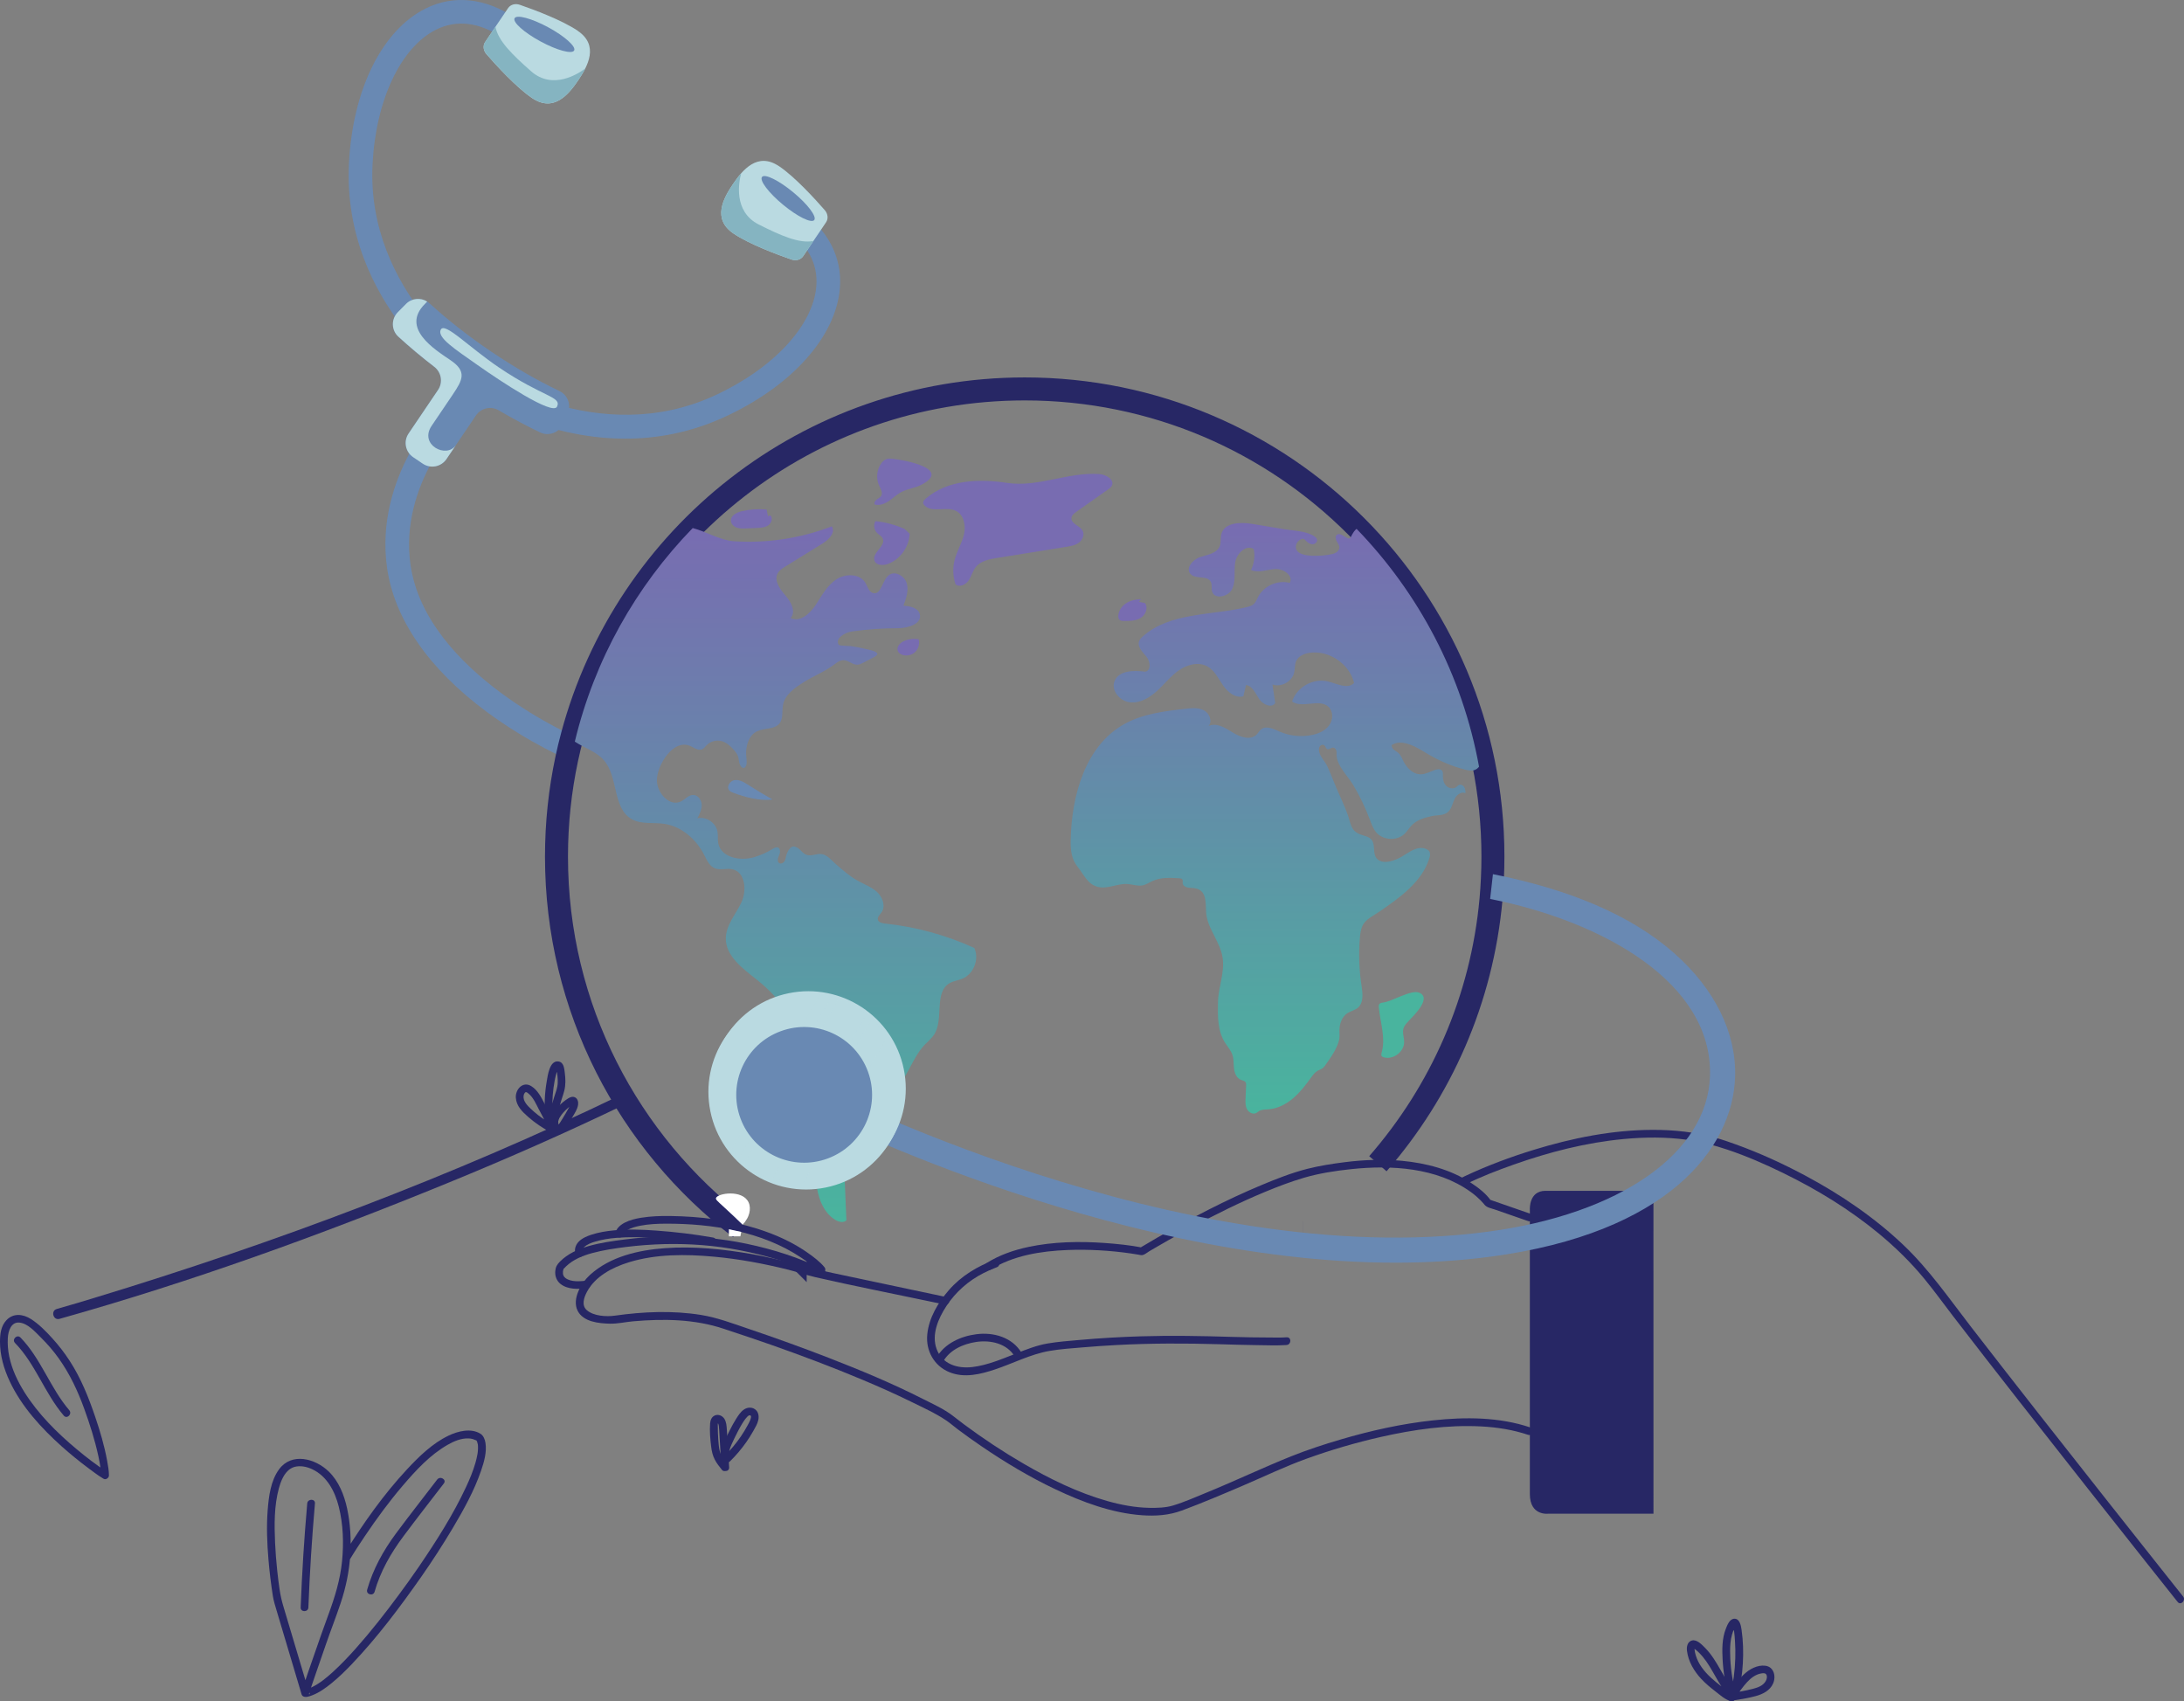 <svg width="475" height="370" viewBox="0 0 475 370" fill="none" xmlns="http://www.w3.org/2000/svg">
<rect x="0" y="0" width="475" height="370" fill="#808080" stroke="none"/>
<g clip-path="url(#clip0_331_408)">
<path d="M135.585 268.32C135.585 268.141 135.613 268.577 135.574 268.409C135.562 268.37 135.607 268.314 135.613 268.275C135.613 268.258 135.479 268.431 135.63 268.253C135.68 268.197 135.719 268.113 135.764 268.046C135.607 268.292 135.786 268.029 135.876 267.934C135.948 267.862 136.262 267.616 136.038 267.778C136.167 267.683 136.301 267.593 136.441 267.509C137.257 267.029 138.186 266.778 139.288 266.56C141.106 266.208 142.986 266.129 144.832 266.124C154.873 266.09 165.747 267.811 174.239 273.505C175.615 274.427 177.013 275.427 178.11 276.751C178.798 277.584 179.978 276.394 179.296 275.567C178.322 274.388 177.019 273.415 175.783 272.538C172.437 270.152 168.611 268.448 164.701 267.219C158.643 265.314 152.193 264.548 145.861 264.453C143.696 264.42 141.514 264.492 139.372 264.844C138.175 265.04 136.967 265.342 135.881 265.895C135.02 266.336 133.873 267.208 133.895 268.309C133.918 269.409 135.596 269.387 135.574 268.309L135.585 268.32Z" fill="#272765"/>
<path d="M75.999 339.297C77.067 337.509 78.214 335.766 79.377 334.039C81.906 330.284 84.591 326.619 87.533 323.172C90.476 319.724 93.535 316.394 97.395 314.192C98.783 313.399 100.299 312.784 101.82 312.824C102.245 312.835 102.34 312.846 102.76 312.947C103.095 313.03 103.336 313.215 103.582 313.237C103.7 313.248 103.666 313.377 103.504 313.17C103.593 313.287 103.744 313.5 103.588 313.226C103.627 313.287 103.672 313.349 103.705 313.41C103.8 313.567 103.806 313.667 103.75 313.477C103.823 313.706 103.884 313.935 103.935 314.17C103.968 314.332 103.923 313.941 103.935 314.209C103.935 314.293 103.951 314.377 103.957 314.461C103.968 314.651 103.968 314.841 103.963 315.031C103.957 315.254 103.94 315.472 103.918 315.696C103.912 315.774 103.867 316.103 103.901 315.874C103.884 316.008 103.862 316.142 103.839 316.271C103.728 316.908 103.577 317.534 103.398 318.154C102.883 319.936 102.172 321.657 101.389 323.334C98.559 329.424 94.895 335.145 91.124 340.688C89.704 342.778 88.221 344.828 86.722 346.857C83.785 350.829 80.737 354.729 77.453 358.423C75.853 360.222 74.192 361.982 72.407 363.608C71.054 364.837 69.61 366.049 67.96 366.865C67.597 367.044 67.518 367.083 67.132 367.206C66.981 367.256 66.825 367.301 66.668 367.335C66.601 367.351 66.528 367.357 66.461 367.374C66.276 367.435 66.517 367.374 66.383 367.385L67.11 367.798C67.697 368.569 67.076 368.586 67.222 368.312C67.261 368.245 67.272 368.145 67.294 368.067C67.39 367.759 67.496 367.452 67.597 367.15C67.899 366.256 68.201 365.368 68.508 364.474C69.292 362.194 70.086 359.914 70.875 357.635C71.904 354.64 73.067 351.69 74.074 348.684C75.216 345.281 75.943 341.794 76.178 338.213C76.396 334.816 76.206 331.346 75.484 328.016C74.846 325.094 73.666 322.11 71.473 319.998C68.548 317.182 63.468 315.83 60.727 319.501C58.881 321.97 58.456 325.401 58.221 328.379C57.941 331.972 58.087 335.592 58.389 339.174C58.613 341.817 58.932 344.454 59.34 347.069C59.508 348.136 59.821 349.12 60.129 350.159C61.902 356.104 63.675 362.049 65.449 367.994C65.493 368.139 65.538 368.284 65.577 368.435C65.885 369.469 67.507 369.028 67.194 367.988C65.348 361.803 63.502 355.612 61.656 349.427C61.276 348.153 61.001 347.002 60.811 345.683C60.604 344.286 60.436 342.945 60.28 341.448C60.073 339.476 59.911 337.498 59.827 335.514C59.653 331.592 59.614 327.474 60.66 323.652C61.035 322.283 61.594 320.869 62.551 319.92C62.959 319.512 63.463 319.193 63.977 319.042C65.275 318.657 66.741 318.97 67.938 319.54C71.16 321.076 72.844 324.356 73.683 327.675C74.65 331.514 74.779 335.598 74.393 339.526C73.996 343.56 72.816 347.365 71.423 351.153C70.321 354.137 69.28 357.132 68.24 360.138C67.446 362.434 66.635 364.725 65.874 367.033C65.695 367.564 65.32 368.312 65.801 368.798C66.316 369.313 67.373 368.899 67.96 368.67C69.493 368.072 70.841 367.089 72.111 366.061C73.677 364.787 75.126 363.367 76.519 361.909C82.096 356.065 86.991 349.522 91.622 342.917C94.033 339.47 96.321 335.933 98.475 332.318C100.836 328.351 103.123 324.228 104.628 319.847C105.277 317.958 105.898 315.818 105.585 313.801C105.467 313.064 105.165 312.226 104.494 311.807C102.413 310.51 99.588 311.248 97.558 312.215C94.05 313.891 91.102 316.774 88.49 319.584C83.478 324.976 79.165 331.067 75.266 337.302C75.031 337.676 74.796 338.056 74.567 338.436C74.013 339.364 75.462 340.208 76.015 339.28L75.999 339.297Z" fill="#272765"/>
<path d="M89.273 122.778C86.795 105.329 100.164 91.707 100.299 91.567L96.657 87.941C96.03 88.567 81.352 103.541 84.183 123.494C85.766 134.657 93.267 145.491 105.876 154.828C115.229 161.751 124.011 165.41 124.38 165.561L126.344 160.818C126.008 160.678 92.652 146.609 89.273 122.773V122.778Z" fill="#6989B3"/>
<path d="M173.506 45.364L170.631 49.617C175.559 52.941 177.953 57.31 177.545 62.25C176.845 70.838 168.158 80.169 155.415 86.03C130.058 97.685 105.674 81.247 105.428 81.079L102.514 85.309C103.314 85.862 117.477 95.4 135.999 95.4C142.756 95.4 150.084 94.132 157.563 90.695C172.186 83.974 181.807 73.235 182.669 62.669C183.222 55.869 179.972 49.728 173.506 45.364Z" fill="#6989B3"/>
<path d="M169.434 36.151C164.751 32.988 161.496 36.955 159.409 40.045C157.323 43.135 154.85 47.627 159.532 50.79C163.001 53.131 169.159 55.41 172.124 56.433C173.12 56.779 174.155 56.489 174.681 55.712L177.17 52.025L179.665 48.337C180.185 47.566 180.073 46.498 179.379 45.7C177.321 43.336 172.902 38.481 169.434 36.139V36.151Z" fill="#BADAE1"/>
<path d="M165.031 48.834C159.42 46.001 160.701 39.531 161.205 37.682C160.528 38.441 159.929 39.274 159.409 40.045C157.323 43.135 154.85 47.627 159.532 50.79C163.001 53.131 169.159 55.411 172.124 56.433C173.12 56.779 174.155 56.489 174.681 55.712L176.918 52.404C173.909 53.014 169.937 51.304 165.031 48.829V48.834Z" fill="#85B4C1"/>
<path d="M172.527 41.822C169.394 39.229 166.351 37.732 165.736 38.475C165.121 39.218 167.157 41.923 170.295 44.515C173.428 47.108 176.471 48.605 177.086 47.862C177.701 47.119 175.665 44.415 172.527 41.822Z" fill="#6989B3"/>
<path d="M92.551 1.861C83.064 6.604 76.681 19.528 75.892 35.586C74.393 66.312 100.343 83.851 101.445 84.583L102.905 82.381L102.866 82.443L104.287 80.303L102.905 82.381L104.287 80.303C104.041 80.141 79.668 63.596 81.022 35.832C81.704 21.836 87.13 10.303 94.844 6.448C99.28 4.23 104.231 4.816 109.159 8.141L112.035 3.889C105.568 -0.469 98.648 -1.196 92.545 1.861H92.551Z" fill="#6989B3"/>
<path d="M102.866 82.443L102.905 82.387L104.287 80.303L102.866 82.443Z" fill="#6989B3"/>
<path d="M125.65 6.688C122.182 4.347 116.023 2.067 113.058 1.045C112.057 0.698 111.028 0.989 110.502 1.766L108.007 5.453L105.512 9.141C104.992 9.912 105.104 10.979 105.797 11.778C107.856 14.142 112.275 18.997 115.743 21.338C120.425 24.501 123.681 20.534 125.768 17.444C127.854 14.354 130.327 9.862 125.644 6.699L125.65 6.688Z" fill="#BADAE1"/>
<path d="M115.514 15.499C111.386 11.879 108.315 8.839 107.755 5.822L105.518 9.13C104.997 9.901 105.109 10.968 105.803 11.767C107.861 14.13 112.281 18.986 115.749 21.327C120.431 24.49 123.687 20.523 125.773 17.433C126.299 16.656 126.847 15.796 127.3 14.885C125.768 16.041 120.241 19.645 115.514 15.505V15.499Z" fill="#85B4C1"/>
<path d="M119.228 5.934C115.648 4 112.376 3.118 111.917 3.967C111.458 4.816 113.981 7.074 117.561 9.012C121.141 10.951 124.414 11.829 124.873 10.979C125.331 10.13 122.808 7.873 119.228 5.934Z" fill="#6989B3"/>
<path d="M121.667 85.035C116.773 82.694 111.816 79.833 106.888 76.503C101.96 73.179 97.451 69.653 93.446 65.993C91.969 64.641 89.692 64.691 88.283 66.116L86.521 67.898C85.05 69.39 85.089 71.815 86.638 73.229C89.083 75.464 91.695 77.654 94.453 79.777C96.008 80.973 96.372 83.174 95.27 84.8L88.859 94.282C87.707 95.981 88.16 98.294 89.86 99.439L91.936 100.842C93.636 101.993 95.952 101.546 97.099 99.842L103.509 90.36C104.611 88.734 106.787 88.248 108.477 89.242C111.481 91.008 114.485 92.612 117.477 94.042C119.368 94.947 121.639 94.081 122.473 92.159L123.474 89.863C124.274 88.024 123.474 85.901 121.662 85.035H121.667Z" fill="#6989B3"/>
<path d="M98.503 85.756C100.645 82.594 101.574 80.761 97.983 78.336C94.391 75.911 87.17 71.352 92.4 66.116C92.585 65.932 92.752 65.753 92.909 65.585C91.455 64.669 89.53 64.842 88.283 66.111L86.521 67.893C85.05 69.385 85.089 71.81 86.638 73.223C89.083 75.458 91.695 77.649 94.453 79.772C96.008 80.968 96.372 83.169 95.275 84.795L88.865 94.277C87.712 95.975 88.165 98.289 89.866 99.434L91.941 100.837C93.642 101.988 95.958 101.535 97.104 99.836L99.163 96.797C97.104 99.836 91.091 96.724 93.871 92.612C96.651 88.499 96.366 88.918 98.508 85.756H98.503Z" fill="#BADAE1"/>
<path d="M108.583 79.962C101.932 75.475 96.724 69.96 95.863 71.687C95.001 73.413 98.984 75.944 103.879 79.397C108.773 82.85 120.202 90.449 121.147 88.438C122.187 86.22 118.188 86.443 108.583 79.962Z" fill="#BADAE1"/>
<path d="M299.676 253.083C313.359 237.393 322.303 217.474 324.284 195.543C324.412 194.096 324.513 192.638 324.58 191.174V191.157C324.658 189.548 324.698 187.928 324.698 186.296C324.698 130.12 279.107 84.582 222.866 84.582C175.738 84.582 136.083 116.559 124.475 159.979C124.022 161.661 123.614 163.36 123.25 165.075C121.796 171.92 121.03 179.016 121.03 186.296C121.03 219.212 136.681 248.479 160.959 267.068" stroke="#272765" stroke-width="5" stroke-miterlimit="10"/>
<path d="M175.453 276.344C175.453 276.344 175.453 276.338 175.447 276.338" stroke="#272765" stroke-width="5" stroke-miterlimit="10"/>
<path d="M170.497 273.55L170.491 273.544" stroke="#272765" stroke-width="5" stroke-miterlimit="10"/>
<path d="M283.421 268.08H283.415" stroke="#272765" stroke-width="5" stroke-miterlimit="10"/>
<path d="M187.138 248.049C188.951 245.819 188.587 242.366 190.433 240.165C191.423 238.98 192.911 238.338 194.119 237.371C197.336 234.801 198.248 230.241 201.078 227.252C201.777 226.515 202.594 225.872 203.148 225.023C205.363 221.631 203.036 215.82 206.555 213.803C207.388 213.328 208.384 213.222 209.279 212.859C211.762 211.848 213.038 208.585 211.897 206.16C205.76 203.36 199.171 201.556 192.464 200.851C191.831 200.784 191.043 200.6 190.92 199.974C190.808 199.399 191.356 198.941 191.697 198.466C192.671 197.119 191.988 195.136 190.769 194.007C189.549 192.878 187.921 192.319 186.478 191.504C184.766 190.537 183.29 189.224 181.813 187.95C180.448 186.771 179.614 185.397 177.651 185.788C176.857 185.95 176.001 186.179 175.257 185.849C174.692 185.598 174.311 185.078 173.853 184.665C173.394 184.251 172.728 183.933 172.18 184.201C171.934 184.324 171.749 184.542 171.593 184.771C171.319 185.184 171.112 185.637 170.989 186.117C170.882 186.531 170.832 186.967 170.603 187.324C170.373 187.682 169.892 187.933 169.517 187.727C169.103 187.498 169.103 186.894 169.266 186.447C169.428 186 169.702 185.564 169.646 185.095C169.473 183.659 168.287 184.458 167.688 184.827C166.614 185.486 165.395 185.978 164.186 186.369C161.127 187.347 156.83 186.548 156.215 183.396C156.047 182.547 156.198 181.659 156.036 180.809C155.672 178.904 153.575 177.524 151.684 177.949C152.165 177.021 152.652 176.043 152.613 175.004C152.573 173.965 151.796 172.875 150.75 172.881C149.743 172.892 149.033 173.831 148.132 174.283C145.659 175.518 142.924 172.523 142.868 169.763C142.801 166.511 146.549 160.225 150.481 162.404C151.181 162.795 152.003 163.276 152.73 162.941C153.127 162.762 153.379 162.382 153.681 162.069C154.492 161.237 155.756 160.879 156.881 161.158C157.932 161.421 158.788 162.175 159.51 162.974C159.946 163.455 160.355 163.974 160.545 164.595C160.718 165.176 160.69 165.818 160.964 166.36C161.507 167.433 162.24 167.025 162.357 166.198C162.486 165.327 162.201 164.315 162.273 163.41C162.408 161.672 162.995 159.817 164.695 159.024C166.273 158.286 168.443 158.689 169.529 157.331C170.401 156.236 170.026 154.643 170.301 153.274C170.742 151.045 172.84 149.592 174.764 148.38C177.047 146.944 179.335 146.1 181.499 144.469C182.081 144.027 182.725 143.569 183.457 143.575C184.531 143.586 185.415 144.608 186.489 144.558C186.948 144.541 187.379 144.318 187.787 144.105C188.576 143.692 189.37 143.279 190.159 142.871C192.229 141.792 188.699 141.25 187.938 141.066C186.993 140.842 186.036 140.658 185.08 140.518C184.738 140.468 182.557 140.457 182.422 140.245C181.561 138.848 183.698 137.551 185.326 137.322C188.632 136.859 191.971 136.624 195.305 136.624C197.515 136.624 200.647 135.635 200.032 133.517C199.635 132.16 197.901 131.819 196.486 131.718C197.078 130.154 197.677 128.444 197.202 126.84C196.726 125.237 194.64 124.047 193.314 125.08C191.837 126.231 191.669 129.466 189.868 128.969C188.951 128.718 188.704 127.572 188.218 126.757C186.998 124.712 183.866 124.689 181.88 126.008C179.9 127.326 178.731 129.522 177.433 131.517C176.196 133.422 173.981 135.428 171.951 134.406C173.181 133.042 172.046 130.897 170.838 129.511C169.629 128.125 168.259 126.248 169.159 124.644C169.517 124.013 170.155 123.605 170.776 123.22C173.495 121.538 176.219 119.856 178.937 118.174C180.28 117.347 181.807 115.76 180.907 114.47C174.16 117.062 166.849 118.18 159.633 117.71C156.64 117.515 153.603 115.604 150.66 114.838C138.309 127.539 129.292 143.491 125.018 161.287C127.076 162.656 129.706 163.449 131.339 165.332C134.522 168.992 133.185 175.781 137.414 178.155C139.501 179.323 142.079 178.815 144.446 179.161C148.216 179.703 151.404 182.508 153.144 185.9C153.726 187.028 154.274 188.336 155.449 188.827C156.64 189.325 158.033 188.771 159.297 189.045C162.094 189.654 162.458 193.649 161.25 196.247C160.036 198.84 157.899 201.176 157.86 204.036C157.804 207.925 161.529 210.618 164.578 213.043C168.924 216.491 172.801 221.106 173.444 226.61C174.037 231.683 171.839 236.974 173.422 241.83C174.104 243.919 175.447 245.741 176.208 247.803C177.304 250.77 177.147 254.027 177.505 257.167C177.863 260.307 178.971 263.677 181.69 265.308C182.428 265.755 183.48 266.001 184.084 265.392C183.933 261.81 183.787 258.234 183.636 254.653C183.586 253.496 183.552 252.284 184.078 251.25C184.755 249.926 186.21 249.2 187.144 248.049H187.138Z" fill="url(#paint0_linear_331_408)"/>
<path d="M234.071 111.324C236.376 109.698 238.675 108.072 240.979 106.452C241.298 106.228 241.628 105.988 241.807 105.642C242.484 104.318 240.549 103.194 239.066 103.094C232.292 102.619 225.775 106.038 219.007 105.016C213.083 104.116 206.129 104.262 201.291 108.48C201.028 108.709 200.754 109 200.776 109.346C200.787 109.581 200.938 109.788 201.106 109.955C202.79 111.615 205.822 110.045 207.931 111.112C209.665 111.989 210.095 114.341 209.654 116.236C209.212 118.13 208.138 119.823 207.64 121.7C207.175 123.455 207.237 125.349 207.819 127.07C208.669 127.807 210.045 127.159 210.677 126.231C211.309 125.304 211.55 124.136 212.26 123.27C213.318 121.974 215.124 121.622 216.775 121.354C221.804 120.543 226.838 119.739 231.867 118.929C232.846 118.772 233.87 118.599 234.664 118.007C235.458 117.414 235.939 116.269 235.453 115.403C234.826 114.28 232.868 113.9 233.025 112.626C233.092 112.056 233.601 111.659 234.071 111.33V111.324Z" fill="#786CB1"/>
<path d="M190.651 108.648C190.31 108.899 190.041 109.374 190.271 109.726C191.322 110.006 192.436 109.559 193.336 108.944C194.237 108.335 195.02 107.553 195.977 107.033C197.369 106.284 199.025 106.15 200.424 105.413C207.187 101.859 196.256 99.982 194.142 99.775C193.689 99.73 193.224 99.702 192.794 99.848C192.301 100.021 191.91 100.412 191.613 100.842C190.662 102.217 190.506 104.094 191.205 105.608C191.541 106.335 192.066 107.178 191.636 107.86C191.412 108.218 190.987 108.385 190.651 108.637V108.648Z" fill="#786CB1"/>
<path d="M310.702 164.075C313.163 165.533 315.831 166.645 318.606 167.366C319.272 167.539 319.982 167.69 320.636 167.483C321.078 167.344 321.42 167.076 321.677 166.735C318.058 146.827 308.559 128.969 295.044 115.012C294.837 115.157 294.647 115.369 294.446 115.654C293.495 117.001 293.926 117.655 292.203 116.543C291.766 116.258 291.179 115.978 290.765 116.291C290.362 116.599 290.463 117.23 290.704 117.677C290.944 118.118 291.302 118.537 291.302 119.04C291.302 119.7 290.687 120.203 290.055 120.404C289.596 120.549 288.589 120.733 287.437 120.823C284.752 121.029 281.255 120.75 281.916 118.431C282.061 117.928 282.464 117.526 282.934 117.291C283.062 117.23 283.197 117.174 283.336 117.18C283.655 117.185 283.89 117.459 284.114 117.683C284.494 118.074 284.998 118.403 285.546 118.364C286.089 118.325 286.603 117.778 286.43 117.258C286.346 117.001 286.122 116.817 285.898 116.666C284.108 115.448 281.423 115.442 279.348 115.101C277.01 114.71 274.671 114.33 272.333 113.933C269.782 113.509 266.314 113.621 265.637 116.118C265.402 116.984 265.615 117.934 265.285 118.772C264.67 120.342 262.645 120.633 261.039 121.147C259.434 121.661 257.789 123.561 258.913 124.818C260.004 126.041 262.583 125.069 263.333 126.533C263.657 127.164 263.411 127.952 263.612 128.634C264.161 130.495 267.26 129.779 268.037 128.003C268.815 126.226 268.328 124.158 268.658 122.248C268.988 120.337 271.024 118.37 272.674 119.392C272.988 120.923 272.775 122.56 272.081 123.963C273.715 124.684 275.572 123.862 277.351 123.751C279.13 123.639 281.356 125.192 280.528 126.773C277.894 126.064 274.85 127.416 273.603 129.841C273.318 130.394 273.111 131.009 272.641 131.411C272.249 131.746 271.735 131.891 271.231 132.014C263.495 133.897 254.517 133.104 248.565 138.39C248.235 138.68 247.91 139.004 247.759 139.412C247.289 140.658 248.52 141.815 249.365 142.843C250.209 143.871 250.36 145.938 249.029 146.067C246.54 145.737 243.312 145.815 242.395 148.145C241.595 150.185 243.569 152.498 245.751 152.738C247.933 152.984 250.014 151.749 251.63 150.274C253.252 148.799 254.612 147.022 256.407 145.771C258.209 144.519 260.67 143.871 262.589 144.927C264.161 145.793 264.972 147.547 265.984 149.028C267.002 150.509 268.68 151.906 270.414 151.436C270.61 150.609 270.812 149.788 271.007 148.961C272.423 149.207 273.06 150.805 273.844 152.006C274.627 153.207 276.568 154.101 277.345 152.895C277.15 151.548 276.948 150.207 276.752 148.86C278.665 149.537 281.026 148.235 281.474 146.257C281.664 145.424 281.558 144.525 281.91 143.748C282.413 142.636 283.711 142.116 284.925 141.96C289.132 141.412 293.506 144.413 294.507 148.531C293.109 149.972 290.771 148.687 288.818 148.201C285.63 147.402 281.994 149.442 281.015 152.576C283.297 154.135 286.984 151.833 288.975 153.749C290.032 154.772 289.932 156.605 289.053 157.778C288.175 158.957 286.721 159.572 285.277 159.857C282.939 160.326 280.456 160.052 278.274 159.091C276.976 158.521 275.382 157.733 274.274 158.622C273.888 158.929 273.659 159.393 273.312 159.745C271.981 161.091 269.698 160.298 268.093 159.292C266.488 158.286 264.569 157.091 262.852 157.89C263.752 156.873 263.053 155.13 261.85 154.487C260.648 153.85 259.199 153.984 257.845 154.141C253.236 154.666 248.486 155.23 244.448 157.51C236.068 162.237 233.098 172.898 232.868 182.502C232.812 184.821 232.98 186.788 234.435 188.598C235.749 190.23 236.555 192.347 238.82 192.889C240.918 193.387 243.055 192.113 245.203 192.252C246.299 192.32 247.384 192.755 248.464 192.554C249.27 192.403 249.963 191.912 250.713 191.576C252.503 190.777 254.556 190.884 256.514 191.012C256.749 191.029 257.017 191.062 257.151 191.252C257.308 191.476 257.196 191.778 257.213 192.046C257.263 192.839 258.298 193.102 259.092 193.107C262.287 193.135 262.236 195.611 262.303 198.13C262.398 201.679 265.268 204.59 265.878 208.087C266.46 211.423 264.96 214.653 264.899 217.966C264.843 220.955 264.776 224.207 266.476 226.828C267.03 227.677 267.724 228.453 268.043 229.415C268.356 230.37 268.266 231.404 268.389 232.404C268.513 233.398 268.96 234.477 269.894 234.846C270.258 234.991 270.7 235.041 270.907 235.371C271.035 235.577 271.03 235.835 271.019 236.075C270.979 236.997 270.935 237.913 270.896 238.835C270.862 239.634 270.834 240.478 271.192 241.187C271.556 241.902 272.451 242.417 273.172 242.076C273.418 241.958 273.614 241.763 273.849 241.623C274.448 241.26 275.192 241.299 275.885 241.249C277.877 241.103 279.734 240.131 281.25 238.841C282.766 237.55 283.985 235.946 285.154 234.337C285.568 233.767 285.999 233.18 286.614 232.84C286.95 232.655 287.33 232.555 287.638 232.331C287.879 232.152 288.063 231.907 288.237 231.666C289.322 230.146 290.978 227.817 291.285 225.95C291.386 225.336 291.308 224.704 291.313 224.079C291.319 222.626 291.867 221.072 293.103 220.301C293.791 219.871 294.642 219.72 295.274 219.206C296.616 218.117 296.381 216.049 296.118 214.34C295.593 210.92 295.475 207.434 295.76 203.986C295.833 203.109 295.939 202.215 296.292 201.405C296.924 199.952 298.692 199.164 299.945 198.298C304.42 195.219 309.264 191.833 310.87 186.643C311.026 186.145 311.132 185.559 310.842 185.129C310.696 184.922 310.478 184.777 310.249 184.67C308.308 183.788 306.4 185.413 304.817 186.335C303.441 187.134 300.683 188.213 299.396 186.654C298.485 185.553 299.195 183.698 298.283 182.603C297.685 181.882 296.639 181.793 295.772 181.441C293.791 180.636 293.797 179.167 293.215 177.463C292.494 175.362 291.476 173.317 290.614 171.266C289.96 169.713 289.372 168.104 288.645 166.578C288.114 165.466 287.028 164.528 286.872 163.254C286.827 162.907 286.866 162.533 287.079 162.265C287.291 161.991 287.722 161.874 288.002 162.08C288.293 162.298 288.337 162.768 288.667 162.907C289.087 163.08 289.495 162.572 289.948 162.589C290.267 162.6 290.519 162.874 290.62 163.175C290.72 163.477 290.698 163.801 290.692 164.114C290.648 166.422 293.204 168.841 294.34 170.758C295.76 173.155 296.969 175.68 297.948 178.289C298.294 179.211 298.624 180.167 299.24 180.938C300.711 182.765 303.799 182.961 305.488 181.335C306.081 180.765 306.495 180.027 307.077 179.441C308.218 178.289 309.823 177.837 311.356 177.491C312.755 177.178 314.282 177.513 315.255 176.222C315.826 175.462 315.982 174.473 316.424 173.641C316.872 172.803 317.879 172.082 318.729 172.501C318.729 172.043 318.701 171.562 318.46 171.171C318.22 170.78 317.705 170.529 317.291 170.719C317.079 170.819 316.933 171.009 316.754 171.154C316.128 171.652 315.143 171.484 314.567 170.925C313.997 170.367 313.79 169.517 313.812 168.718C313.823 168.344 313.873 167.93 313.655 167.629C313.325 167.171 312.626 167.249 312.095 167.439C311.071 167.796 310.092 168.377 309.007 168.394C307.306 168.411 306.031 167.036 305.287 165.651C304.873 164.874 304.711 164.204 304.011 163.645C303.34 163.108 302.831 163.108 302.635 162.058C305.074 160.399 308.61 162.846 310.685 164.069L310.702 164.075Z" fill="url(#paint1_linear_331_408)"/>
<path d="M306.366 222.045C307.608 220.726 311.451 216.999 308.638 215.871C306.903 215.178 302.742 217.815 300.789 218.038C300.498 218.072 300.168 218.122 299.995 218.363C299.85 218.564 299.861 218.837 299.883 219.089C300.191 222.363 301.399 225.688 300.515 228.85C300.431 229.146 300.342 229.498 300.549 229.727C300.644 229.834 300.784 229.884 300.918 229.929C302.971 230.554 305.382 228.783 305.388 226.638C305.388 225.604 304.94 224.548 305.27 223.57C305.471 222.972 305.936 222.503 306.372 222.045H306.366Z" fill="#49B49E"/>
<path d="M244.89 131.21C243.933 131.836 243.217 132.903 243.223 134.048C243.223 134.3 243.267 134.568 243.435 134.758C243.664 135.009 244.056 135.032 244.397 135.037C245.667 135.054 247.01 135.048 248.095 134.383C249.18 133.719 249.795 132.143 249.012 131.148L247.72 130.886C247.865 130.69 248.017 130.495 248.162 130.299C247.015 130.344 245.852 130.578 244.895 131.21H244.89Z" fill="#786CB1"/>
<path d="M196.637 139.395C195.758 139.781 194.897 140.708 195.266 141.591C195.445 142.027 195.887 142.301 196.335 142.441C197.286 142.726 198.376 142.452 199.081 141.759C199.786 141.066 200.066 139.971 199.792 139.021L199.115 138.954C198.27 138.904 197.409 139.055 196.631 139.401L196.637 139.395Z" fill="#786CB1"/>
<path d="M190.181 121.901C190.556 122.996 192.111 123.041 193.191 122.622C195.837 121.588 197.744 118.895 197.839 116.062L196.743 115.04C194.735 114.134 192.581 113.559 190.394 113.335C189.941 114.123 190.081 115.207 190.713 115.861C191.127 116.286 191.72 116.554 191.977 117.085C192.754 118.716 189.605 120.186 190.192 121.895L190.181 121.901Z" fill="#786CB1"/>
<path d="M167.045 112.369L166.726 110.81C164.942 110.648 163.129 110.765 161.384 111.162C160.243 111.419 158.889 112.112 158.967 113.28C159.012 113.967 159.599 114.52 160.248 114.749C160.897 114.978 161.608 114.95 162.296 114.922C163.09 114.889 163.879 114.85 164.673 114.816C165.479 114.783 166.329 114.732 167.011 114.297C167.694 113.861 168.113 112.905 167.683 112.218C167.52 111.995 167.095 112.095 167.045 112.363V112.369Z" fill="#786CB1"/>
<path d="M12.956 286.82C41.563 278.796 69.722 268.588 97.2 257.346C110.362 251.965 123.379 246.227 136.189 240.047C137.487 239.422 136.351 237.494 135.059 238.12C98.29 255.865 59.799 270.309 20.748 282.188C17.956 283.037 15.165 283.881 12.357 284.669C10.975 285.054 11.563 287.216 12.95 286.825L12.956 286.82Z" fill="#272765"/>
<path d="M318.74 257.575C322.091 255.904 325.621 254.552 329.139 253.301C336.887 250.552 344.959 248.479 353.159 247.713C357.713 247.283 362.345 247.249 366.881 247.87C369.913 248.283 372.822 249.065 375.72 250.032C379.848 251.418 383.864 253.172 387.769 255.077C395.175 258.692 402.285 263.028 408.64 268.286C412.22 271.247 415.565 274.511 418.518 278.098C420.683 280.729 422.686 283.512 424.761 286.216C429.46 292.334 434.204 298.419 438.959 304.493C443.982 310.913 449.016 317.316 454.068 323.713C458.28 329.049 462.498 334.38 466.721 339.705C468.919 342.476 471.112 345.242 473.316 348.008C473.417 348.136 473.518 348.259 473.618 348.388C474.29 349.231 475.47 348.041 474.804 347.203C473.238 345.236 471.672 343.264 470.111 341.292C466.234 336.403 462.358 331.514 458.492 326.619C453.491 320.294 448.502 313.958 443.523 307.61C438.578 301.308 433.65 294.994 428.755 288.658C423.861 282.322 419.609 276.131 413.999 270.784C407.689 264.777 400.394 259.827 392.731 255.72C387.83 253.094 382.74 250.764 377.51 248.875C376.066 248.35 374.601 247.847 373.124 247.434C368.682 246.193 364.039 245.707 359.436 245.718C350.676 245.741 341.938 247.495 333.592 250.06C328.49 251.63 323.445 253.507 318.611 255.781C318.377 255.893 318.142 256.005 317.907 256.122C316.939 256.603 317.789 258.05 318.751 257.569L318.74 257.575Z" fill="#272765"/>
<path d="M126.808 272.125C126.78 272.08 126.763 272.036 126.741 271.991C126.959 272.354 126.679 271.628 126.741 271.974C126.724 271.896 126.724 271.795 126.741 271.717C126.691 272.013 126.741 271.712 126.769 271.65C126.786 271.605 126.858 271.438 126.763 271.645C126.786 271.589 126.814 271.533 126.847 271.483C126.993 271.27 126.864 271.41 127.043 271.231C127.653 270.628 128.598 270.27 129.471 270.013C130.959 269.572 132.508 269.331 134.046 269.208C139.54 268.773 145.156 269.382 150.593 270.13C151.953 270.315 153.306 270.516 154.654 270.756C155.712 270.941 156.165 269.326 155.102 269.141C151.03 268.421 146.896 267.923 142.773 267.627C139.713 267.404 136.608 267.286 133.549 267.577C131.882 267.733 130.198 268.002 128.604 268.527C127.625 268.851 126.584 269.287 125.851 270.047C125.119 270.806 124.738 272.036 125.359 272.974C125.98 273.913 127.407 273.03 126.808 272.131V272.125Z" fill="#272765"/>
<path d="M179.133 276.142C173.903 273.505 168.186 271.717 162.463 270.51C156.741 269.303 150.672 268.756 144.72 268.89C141.738 268.957 138.757 269.18 135.797 269.566C133.174 269.907 130.511 270.276 127.96 271.013C125.7 271.667 123.457 272.678 121.779 274.371C121.125 275.036 120.856 275.528 120.767 276.422C120.666 277.467 121.041 278.512 121.857 279.188C123.418 280.478 125.779 280.378 127.664 280.188C128.727 280.082 128.738 278.405 127.664 278.511C126.232 278.657 124.28 278.875 123.021 277.975C123.021 277.975 122.691 277.662 122.747 277.729C122.691 277.662 122.646 277.584 122.607 277.511C122.585 277.472 122.562 277.428 122.54 277.383C122.495 277.293 122.585 277.511 122.529 277.36C122.501 277.277 122.478 277.187 122.456 277.103C122.411 276.947 122.439 277.036 122.439 277.042C122.422 276.869 122.428 276.701 122.439 276.534C122.45 276.366 122.439 276.511 122.439 276.511C122.45 276.455 122.456 276.394 122.467 276.338C122.495 276.226 122.523 276.114 122.551 276.008C122.568 275.952 122.585 275.891 122.607 275.841C122.641 275.774 122.618 275.869 122.579 275.913C122.383 276.142 122.702 275.835 122.752 275.779C122.87 275.651 122.993 275.528 123.116 275.405C124.677 273.902 126.752 273.069 128.816 272.511C131.222 271.862 133.722 271.494 136.189 271.186C138.936 270.846 141.693 270.639 144.457 270.566C149.95 270.432 155.46 270.846 160.852 271.89C166.827 273.047 172.84 274.841 178.283 277.584C179.245 278.07 180.095 276.623 179.128 276.137L179.133 276.142Z" fill="#272765"/>
<path d="M23.287 320.104C20.971 318.629 18.773 316.925 16.67 315.165C12.368 311.572 8.29 307.51 5.297 302.738C3.798 300.341 2.579 297.754 2.003 294.972C1.729 293.647 1.622 292.301 1.701 290.949C1.784 289.507 2.4 287.445 4.24 287.635C6.081 287.825 7.664 289.669 8.872 290.859C10.298 292.267 11.613 293.787 12.777 295.419C15.165 298.766 16.899 302.464 18.298 306.314C19.523 309.683 20.619 313.114 21.38 316.617C21.587 317.556 21.766 318.5 21.895 319.45C21.883 319.389 21.917 319.618 21.934 319.758C21.951 319.897 21.962 320.02 21.973 320.154C21.99 320.322 21.995 320.49 22.012 320.657C22.012 320.713 22.012 320.769 22.018 320.825C22.029 321.903 23.707 321.903 23.696 320.825C23.685 319.746 23.483 318.702 23.299 317.668C22.711 314.433 21.771 311.259 20.714 308.152C19.282 303.934 17.632 299.782 15.204 296.028C14.069 294.273 12.788 292.603 11.378 291.055C9.968 289.507 8.464 287.959 6.718 286.853C4.973 285.747 2.892 285.54 1.41 287.099C0.207 288.384 2.74365e-05 290.094 2.74365e-05 291.787C-0.006 294.787 0.845 297.704 2.109 300.403C4.699 305.917 8.995 310.6 13.498 314.628C15.338 316.271 17.257 317.824 19.232 319.299C20.228 320.037 21.229 320.814 22.297 321.456C22.348 321.484 22.392 321.518 22.443 321.551C23.355 322.132 24.199 320.685 23.287 320.104Z" fill="#272765"/>
<path d="M120.705 244.819C119.413 244.165 118.171 243.4 117.03 242.506C116.443 242.048 115.878 241.556 115.341 241.042C114.859 240.584 114.39 240.098 114.093 239.494C113.869 239.036 113.769 238.466 113.964 237.98C114.02 237.841 114.171 237.556 114.339 237.516C114.541 237.466 114.837 237.74 114.977 237.852C116.006 238.707 116.56 240.053 117.17 241.21C118.031 242.841 118.893 244.473 119.754 246.11C120.258 247.065 121.706 246.216 121.203 245.266C120.302 243.556 119.402 241.847 118.495 240.137C117.735 238.695 116.98 237.092 115.536 236.203C113.713 235.08 112.068 236.924 112.191 238.74C112.314 240.556 113.601 241.78 114.848 242.88C116.364 244.216 118.042 245.356 119.844 246.272C120.806 246.758 121.656 245.316 120.688 244.825L120.705 244.819Z" fill="#272765"/>
<path d="M120.269 243.076C120.067 240.925 120.09 238.746 120.381 236.6C120.526 235.538 120.711 234.46 121.007 233.432C121.063 233.242 121.125 233.052 121.209 232.873C121.253 232.778 121.404 232.611 121.415 232.51C121.438 232.314 121.085 232.32 121.035 232.51C120.985 232.672 121.125 233.03 121.147 233.208C121.192 233.499 121.225 233.79 121.253 234.08C121.298 234.566 121.32 235.058 121.298 235.55C121.253 236.589 120.867 237.567 120.543 238.544C119.877 240.556 119.614 242.674 119.776 244.791C119.86 245.858 121.539 245.87 121.455 244.791C121.354 243.484 121.399 242.165 121.656 240.874C121.913 239.584 122.417 238.433 122.73 237.187C123.043 235.941 123.01 234.639 122.842 233.348C122.719 232.398 122.646 230.996 121.427 230.839C119.508 230.594 119.116 233.974 118.909 235.181C118.451 237.79 118.339 240.444 118.585 243.081C118.686 244.149 120.364 244.154 120.263 243.081L120.269 243.076Z" fill="#272765"/>
<path d="M121.544 243.394C121.527 243.551 121.645 243.171 121.589 243.282C121.634 243.182 121.695 243.087 121.751 242.997C121.874 242.802 122.008 242.612 122.137 242.422C122.204 242.327 122.338 242.165 122.467 242.014C122.607 241.852 122.752 241.696 122.903 241.539C123.054 241.383 123.211 241.237 123.373 241.098C123.468 241.014 123.564 240.941 123.653 240.857C123.759 240.768 123.653 240.852 123.776 240.763C123.95 240.634 124.123 240.511 124.308 240.394C124.408 240.332 124.509 240.26 124.61 240.209C124.537 240.237 124.542 240.232 124.638 240.204C124.537 240.209 124.442 240.204 124.341 240.187L124.039 239.885C124.151 240.031 124.039 239.751 124.067 239.964C124.056 240.07 124.061 240.086 124.073 240.019C124.067 240.064 124.056 240.114 124.045 240.159C123.983 240.399 123.933 240.505 123.821 240.723C123.597 241.154 123.351 241.578 123.11 241.997C122.601 242.88 122.064 243.746 121.511 244.601C121.264 244.981 121.432 245.529 121.813 245.747C122.221 245.987 122.713 245.825 122.959 245.445C123.485 244.635 123.994 243.813 124.481 242.975C124.968 242.137 125.594 241.237 125.728 240.26C125.807 239.684 125.672 239.008 125.135 238.69C124.598 238.371 124.011 238.595 123.541 238.896C122.792 239.366 122.098 239.936 121.499 240.584C120.778 241.36 120 242.305 119.866 243.389C119.81 243.824 120.291 244.243 120.705 244.227C121.203 244.204 121.488 243.858 121.544 243.389V243.394Z" fill="#272765"/>
<path d="M205.883 282.093C197.688 280.361 189.499 278.623 181.304 276.891C175.296 275.617 169.45 273.773 163.386 272.717C157.323 271.661 150.873 270.985 144.602 271.449C138.835 271.874 132.721 273.27 128.324 277.254C126.405 278.992 124.347 282.506 125.633 285.066C126.853 287.49 130.248 287.809 132.62 287.87C134.309 287.915 136.055 287.496 137.738 287.351C144.339 286.775 151.041 286.865 157.373 288.971C160.83 290.122 164.293 291.262 167.733 292.474C174.434 294.838 181.091 297.341 187.642 300.096C191.194 301.588 194.718 303.158 198.181 304.856C200.754 306.119 203.539 307.376 205.889 308.98C206.722 309.55 207.494 310.237 208.3 310.84C209.989 312.109 211.712 313.338 213.463 314.528C218.593 318.026 223.94 321.233 229.557 323.893C235.458 326.692 241.796 329.05 248.358 329.53C251.328 329.748 254.254 329.542 257.045 328.508C261.509 326.854 265.9 324.982 270.28 323.11C274.918 321.127 279.471 318.925 284.215 317.216C289.478 315.321 294.86 313.74 300.319 312.505C307.485 310.885 314.886 309.823 322.242 310.22C325.671 310.405 329.083 310.947 332.344 312.042C333.368 312.388 333.81 310.768 332.792 310.427C326.046 308.158 318.684 308.142 311.681 308.896C304.867 309.628 298.143 311.125 291.576 313.059C287.951 314.126 284.338 315.305 280.825 316.713C274.671 319.182 268.675 322.043 262.533 324.558C260.111 325.547 257.66 326.647 255.154 327.407C253.499 327.91 251.63 327.955 249.907 327.921C246.819 327.86 243.771 327.273 240.806 326.435C234.379 324.613 228.304 321.63 222.548 318.277C218.106 315.696 213.81 312.846 209.687 309.784C208.759 309.092 208.048 308.522 207.164 307.851C205.234 306.382 202.846 305.314 200.687 304.219C194.047 300.85 187.149 297.984 180.213 295.291C174.468 293.061 168.667 290.971 162.827 288.999C159.443 287.854 155.997 286.541 152.467 285.971C146.308 284.976 139.903 285.25 133.739 286.122C131.876 286.384 129.107 286.233 127.619 284.926C126.416 283.87 127.015 282.149 127.653 280.953C129.437 277.606 133.107 275.64 136.815 274.505C142.734 272.695 149.144 272.74 155.253 273.298C160.724 273.796 166.15 274.813 171.475 276.142C173.444 276.634 175.38 277.31 177.354 277.763C185.852 279.707 194.421 281.378 202.952 283.183C203.78 283.356 204.608 283.535 205.436 283.708C206.487 283.931 206.941 282.317 205.883 282.093Z" fill="#272765"/>
<path d="M279.829 290.832C278.727 290.927 277.597 290.882 276.489 290.882C273.631 290.882 270.772 290.826 267.914 290.742C261.33 290.541 254.746 290.418 248.162 290.619C243.687 290.753 239.217 291.016 234.765 291.413C232.432 291.619 230.082 291.787 227.772 292.189C225.462 292.592 223.252 293.469 221.043 294.329C217.972 295.525 214.783 296.911 211.483 297.302C208.182 297.693 204.932 296.648 203.713 293.396C202.527 290.228 204.093 286.691 205.827 284.048C207.864 280.953 210.638 278.528 213.939 276.846C214.873 276.371 215.829 275.958 216.808 275.595C217.787 275.231 217.379 273.6 216.361 273.98C212.568 275.382 209.055 277.494 206.381 280.562C204.043 283.244 202.046 286.557 201.677 290.161C201.308 293.765 203.165 297.039 206.437 298.402C209.71 299.766 213.262 298.866 216.383 297.827C220.321 296.52 224.103 294.519 228.214 293.804C230.636 293.379 233.12 293.223 235.576 293.016C238.031 292.809 240.431 292.642 242.859 292.513C250.327 292.117 257.806 292.122 265.279 292.34C267.981 292.418 270.683 292.508 273.385 292.536C275.471 292.558 277.586 292.653 279.672 292.519C279.723 292.519 279.773 292.519 279.829 292.508C280.897 292.418 280.909 290.742 279.829 290.832Z" fill="#272765"/>
<path d="M332.781 263.945C329.799 262.911 326.823 261.877 323.842 260.838L324.345 261.224C323.243 259.598 321.543 258.301 319.926 257.24C315.479 254.323 310.159 252.949 304.912 252.451C300.795 252.06 296.633 252.228 292.533 252.742C289.769 253.088 286.972 253.524 284.271 254.211C280.914 255.072 277.653 256.357 274.464 257.687C266.577 260.972 258.986 264.945 251.597 269.219C250.349 269.94 249.107 270.672 247.871 271.415L248.52 271.331C245.801 270.806 243.01 270.516 240.252 270.32C234.72 269.929 229.07 270.035 223.633 271.192C220.467 271.868 217.34 272.946 214.587 274.684C213.676 275.259 214.52 276.712 215.432 276.131C220.355 273.019 226.413 272.086 232.141 271.851C236.717 271.667 241.46 271.951 245.913 272.594C246.467 272.672 247.021 272.762 247.575 272.857C247.871 272.907 248.224 273.013 248.52 272.946C248.99 272.834 249.493 272.398 249.907 272.153C250.372 271.879 250.836 271.605 251.306 271.331C252.206 270.806 253.113 270.281 254.019 269.767C255.77 268.767 257.537 267.789 259.311 266.833C264.474 264.056 269.749 261.442 275.169 259.195C277.938 258.05 280.752 256.972 283.633 256.128C286.956 255.156 290.429 254.625 293.864 254.262C302.579 253.34 312.441 253.904 319.814 259.179C320.312 259.536 320.536 259.709 321.056 260.151C321.38 260.43 321.699 260.726 322.001 261.034C322.22 261.252 322.432 261.481 322.634 261.715C322.701 261.794 322.768 261.877 322.835 261.961C322.975 262.129 322.689 261.766 322.852 261.983C323.333 262.632 324.435 262.805 325.168 263.062L331.097 265.124C331.517 265.269 331.931 265.414 332.35 265.559C333.374 265.917 333.81 264.297 332.798 263.945H332.781Z" fill="#272765"/>
<path d="M359.615 329.189H336.758C336.758 329.189 332.73 329.754 332.73 324.92V263.023C332.73 263.023 332.496 258.978 336.109 258.978H359.609" fill="#272765"/>
<path d="M205.095 296.151C206.56 293.558 209.486 292.267 212.327 291.843C215.471 291.379 219.046 292.184 220.752 295.095C221.3 296.022 222.749 295.184 222.201 294.251C220.198 290.837 216.109 289.681 212.367 290.161C208.926 290.602 205.413 292.184 203.646 295.307C203.114 296.246 204.563 297.095 205.095 296.151Z" fill="#272765"/>
<path d="M158.223 318.506C157.737 317.897 157.261 317.272 156.903 316.573C156.545 315.875 156.4 315.065 156.321 314.271C156.232 313.411 156.176 312.55 156.142 311.684C156.126 311.22 156.114 310.751 156.114 310.282C156.114 310.103 156.109 309.924 156.114 309.745C156.114 309.706 156.176 309.41 156.17 309.388C156.17 309.365 156.182 309.349 156.198 309.326C156.003 309.343 155.963 309.371 156.092 309.404C156.092 309.444 156.215 309.634 156.237 309.701C156.366 310.086 156.377 310.511 156.405 310.907C156.467 311.807 156.517 312.701 156.568 313.601C156.679 315.439 156.791 317.277 156.903 319.115C156.97 320.188 158.648 320.194 158.581 319.115C158.469 317.277 158.358 315.439 158.246 313.601C158.19 312.701 158.145 311.807 158.083 310.907C158.028 310.108 157.983 309.203 157.513 308.516C157.071 307.873 156.243 307.516 155.493 307.823C154.744 308.13 154.498 308.874 154.442 309.6C154.313 311.248 154.475 313.003 154.677 314.645C154.794 315.618 155.001 316.534 155.449 317.411C155.868 318.238 156.456 318.965 157.032 319.685C157.311 320.037 157.921 319.981 158.218 319.685C158.57 319.333 158.503 318.853 158.218 318.501L158.223 318.506Z" fill="#272765"/>
<path d="M158.525 316.875C158.38 315.93 158.744 314.958 159.118 314.109C159.493 313.26 159.941 312.343 160.383 311.483C160.612 311.036 162.575 307.153 163.269 307.879C163.448 308.063 163.269 308.555 163.202 308.751C163.056 309.164 162.827 309.55 162.62 309.935C162.178 310.762 161.692 311.567 161.166 312.343C160.12 313.891 158.917 315.316 157.586 316.623C156.814 317.383 158 318.568 158.771 317.808C160.08 316.523 161.266 315.12 162.318 313.623C162.855 312.857 163.358 312.058 163.817 311.243C164.242 310.483 164.757 309.656 164.93 308.795C165.104 307.935 164.942 306.991 164.186 306.471C163.431 305.951 162.497 306.069 161.798 306.544C161.059 307.046 160.55 307.857 160.08 308.6C159.583 309.388 159.146 310.209 158.727 311.041C157.753 312.997 156.556 315.064 156.903 317.322C156.97 317.769 157.535 318.014 157.938 317.908C158.419 317.774 158.593 317.327 158.525 316.875Z" fill="#272765"/>
<path d="M3.272 292.072C7.736 296.67 9.722 303.023 13.878 307.873C14.583 308.694 15.764 307.504 15.064 306.689C10.908 301.839 8.939 295.502 4.458 290.887C3.703 290.111 2.517 291.295 3.272 292.072Z" fill="#272765"/>
<path d="M81.469 346.164C82.745 341.722 84.977 337.816 87.724 334.128C90.61 330.256 93.591 326.446 96.534 322.613C97.188 321.758 95.734 320.92 95.085 321.769C92.092 325.675 89.049 329.547 86.118 333.497C83.349 337.235 81.139 341.236 79.853 345.722C79.556 346.762 81.173 347.203 81.469 346.169V346.164Z" fill="#272765"/>
<path d="M376.894 368.351C375.977 368.106 375.188 367.351 374.444 366.787C373.627 366.167 372.822 365.519 372.072 364.82C370.651 363.496 369.393 361.915 368.822 360.032C368.699 359.618 368.587 359.182 368.548 358.747C368.548 358.713 368.587 358.316 368.576 358.294C368.587 358.311 368.727 357.808 368.47 358.35C368.291 358.417 368.302 358.484 368.492 358.546L368.626 358.646C369.281 359.138 369.857 359.736 370.377 360.361C371.451 361.652 372.268 363.144 373.096 364.597C374.064 366.29 375.065 367.972 376.374 369.424C377.096 370.229 378.282 369.039 377.56 368.24C374.864 365.239 373.655 361.183 370.78 358.311C370.109 357.64 369.074 356.534 368.028 356.763C366.982 356.992 366.792 358.154 366.904 359.043C367.2 361.367 368.436 363.435 370.008 365.127C370.948 366.139 372.011 367.016 373.102 367.854C374.12 368.642 375.177 369.625 376.447 369.966C377.493 370.24 377.94 368.625 376.894 368.351Z" fill="#272765"/>
<path d="M377.633 368.664C376.905 366.089 376.452 363.451 376.324 360.775C376.268 359.629 376.251 358.478 376.357 357.333C376.413 356.713 376.525 356.093 376.698 355.489C376.76 355.266 376.833 355.048 376.911 354.83C377.012 354.562 377.252 354.254 377.314 353.986C377.577 353.69 377.409 353.545 376.822 353.534C376.9 353.69 376.956 353.852 377.001 354.025C377.068 354.266 377.112 354.511 377.146 354.752C377.252 355.456 377.297 356.176 377.342 356.886C377.426 358.132 377.448 359.384 377.409 360.635C377.331 363.334 376.973 365.999 376.352 368.625C376.106 369.676 377.722 370.123 377.968 369.072C379.093 364.317 379.467 359.277 378.774 354.428C378.651 353.556 378.377 352.031 377.23 352.036C376.167 352.042 375.652 353.45 375.334 354.271C374.522 356.35 374.534 358.702 374.651 360.898C374.797 363.675 375.261 366.429 376.016 369.1C376.307 370.139 377.929 369.698 377.633 368.653V368.664Z" fill="#272765"/>
<path d="M377.918 368.838C377.979 368.307 378.382 367.815 378.69 367.402C379.081 366.876 379.484 366.362 379.926 365.882C380.76 364.971 381.783 364.15 383.036 363.937C383.434 363.87 383.976 363.798 384.183 364.222C384.39 364.647 384.267 365.172 384.049 365.563C383.484 366.603 382.309 367.01 381.224 367.29C379.641 367.698 378.019 367.983 376.396 368.195C375.949 368.251 375.557 368.541 375.557 369.033C375.557 369.441 375.943 369.927 376.396 369.871C378.237 369.637 380.088 369.34 381.878 368.854C383.417 368.435 384.955 367.653 385.632 366.128C386.309 364.602 385.828 362.479 383.926 362.256C382.208 362.054 380.53 362.982 379.316 364.111C378.6 364.776 378.002 365.552 377.414 366.323C376.827 367.094 376.357 367.854 376.24 368.838C376.184 369.29 376.665 369.676 377.079 369.676C377.577 369.676 377.862 369.29 377.918 368.838Z" fill="#272765"/>
<path d="M159.655 169.674C158.671 169.886 157.944 171.205 158.637 171.937C158.855 172.166 159.157 172.289 159.448 172.4C162.044 173.378 165.238 174.233 168.018 173.876C166.183 172.847 164.293 171.702 162.463 170.529C161.619 169.981 160.634 169.467 159.65 169.679L159.655 169.674Z" fill="#6989B3"/>
<path d="M66.819 326.971C66.159 334.497 65.683 342.035 65.393 349.578C65.353 350.656 67.032 350.656 67.071 349.578C67.362 342.029 67.843 334.492 68.497 326.971C68.592 325.898 66.914 325.904 66.819 326.971Z" fill="#272765"/>
<path d="M364.073 207.255C354.664 198.969 341.261 193.409 324.698 190.113L324.093 195.499C348.757 200.405 372.559 213.814 371.905 234.035C371.362 250.77 352.354 264.057 323.473 267.884C256.441 276.768 177.617 236.092 176.829 235.678L174.295 240.517C175.016 240.897 240.342 274.606 303.542 274.606C310.478 274.606 317.392 274.198 324.194 273.298C362.635 268.203 376.866 249.764 377.37 234.214C377.677 224.648 372.956 215.077 364.067 207.249L364.073 207.255Z" fill="#6989B3"/>
<path d="M171.531 216.005C160.058 218.357 152.669 229.549 155.024 241.009C157.379 252.468 168.583 259.849 180.056 257.497C191.529 255.145 198.919 243.953 196.564 232.493C194.209 221.033 183.004 213.652 171.531 216.005Z" fill="#BADAE1"/>
<path d="M171.056 216.67C159.56 219.028 152.148 230.247 154.509 241.729C156.87 253.212 168.102 260.615 179.598 258.257C191.093 255.899 198.505 244.679 196.144 233.197C193.784 221.715 182.551 214.312 171.056 216.67Z" fill="#BADAE1"/>
<path d="M171.375 216.603C160.053 218.922 152.758 229.973 155.085 241.282C157.407 252.591 168.471 259.877 179.793 257.553C191.115 255.234 198.41 244.182 196.083 232.873C193.761 221.564 182.697 214.278 171.375 216.603Z" fill="#BADAE1"/>
<g opacity="0.23">
<path d="M161.899 252.887C163.666 254.413 165.68 255.636 167.856 256.502L188.425 220.586C186.584 219.156 184.509 218.038 182.288 217.284L161.893 252.887H161.899Z" fill="#BADAE1"/>
<path d="M189.594 221.559L169.288 257.011C170.91 257.525 172.605 257.843 174.345 257.944L192.967 225.436C191.999 224 190.869 222.698 189.599 221.559H189.594Z" fill="#BADAE1"/>
<path d="M159.079 249.932C159.605 250.608 160.176 251.245 160.774 251.848L180.823 216.843C180 216.63 179.161 216.468 178.305 216.357L159.074 249.932H159.079Z" fill="#BADAE1"/>
</g>
<path d="M169.786 224.268C162.133 227.09 158.218 235.572 161.043 243.215C163.868 250.859 172.359 254.77 180.012 251.949C187.664 249.127 191.58 240.645 188.755 233.002C185.93 225.358 177.438 221.447 169.786 224.268Z" fill="#6989B3"/>
<path d="M161.031 268.879H158.525V267.331C159.42 267.527 160.315 267.722 161.21 267.918C161.149 268.236 161.087 268.555 161.026 268.873L161.031 268.879Z" fill="white"/>
<path d="M162.794 261.453C163.476 262.872 162.961 264.878 161.513 266.348C160.562 265.42 159.13 264.04 157.311 262.381C156.019 261.196 155.622 260.872 155.723 260.548C156.042 259.509 161.445 258.637 162.794 261.453Z" fill="white"/>
</g>
<defs>
<linearGradient id="paint0_linear_331_408" x1="168.668" y1="114.47" x2="168.668" y2="265.755" gradientUnits="userSpaceOnUse">
<stop stop-color="#786CB1"/>
<stop offset="1" stop-color="#49B49E"/>
</linearGradient>
<linearGradient id="paint1_linear_331_408" x1="277.268" y1="113.743" x2="277.268" y2="242.183" gradientUnits="userSpaceOnUse">
<stop stop-color="#786CB1"/>
<stop offset="1" stop-color="#49B49E"/>
</linearGradient>
<clipPath id="clip0_331_408">
<rect width="475" height="370" fill="white"/>
</clipPath>
</defs>
</svg>
